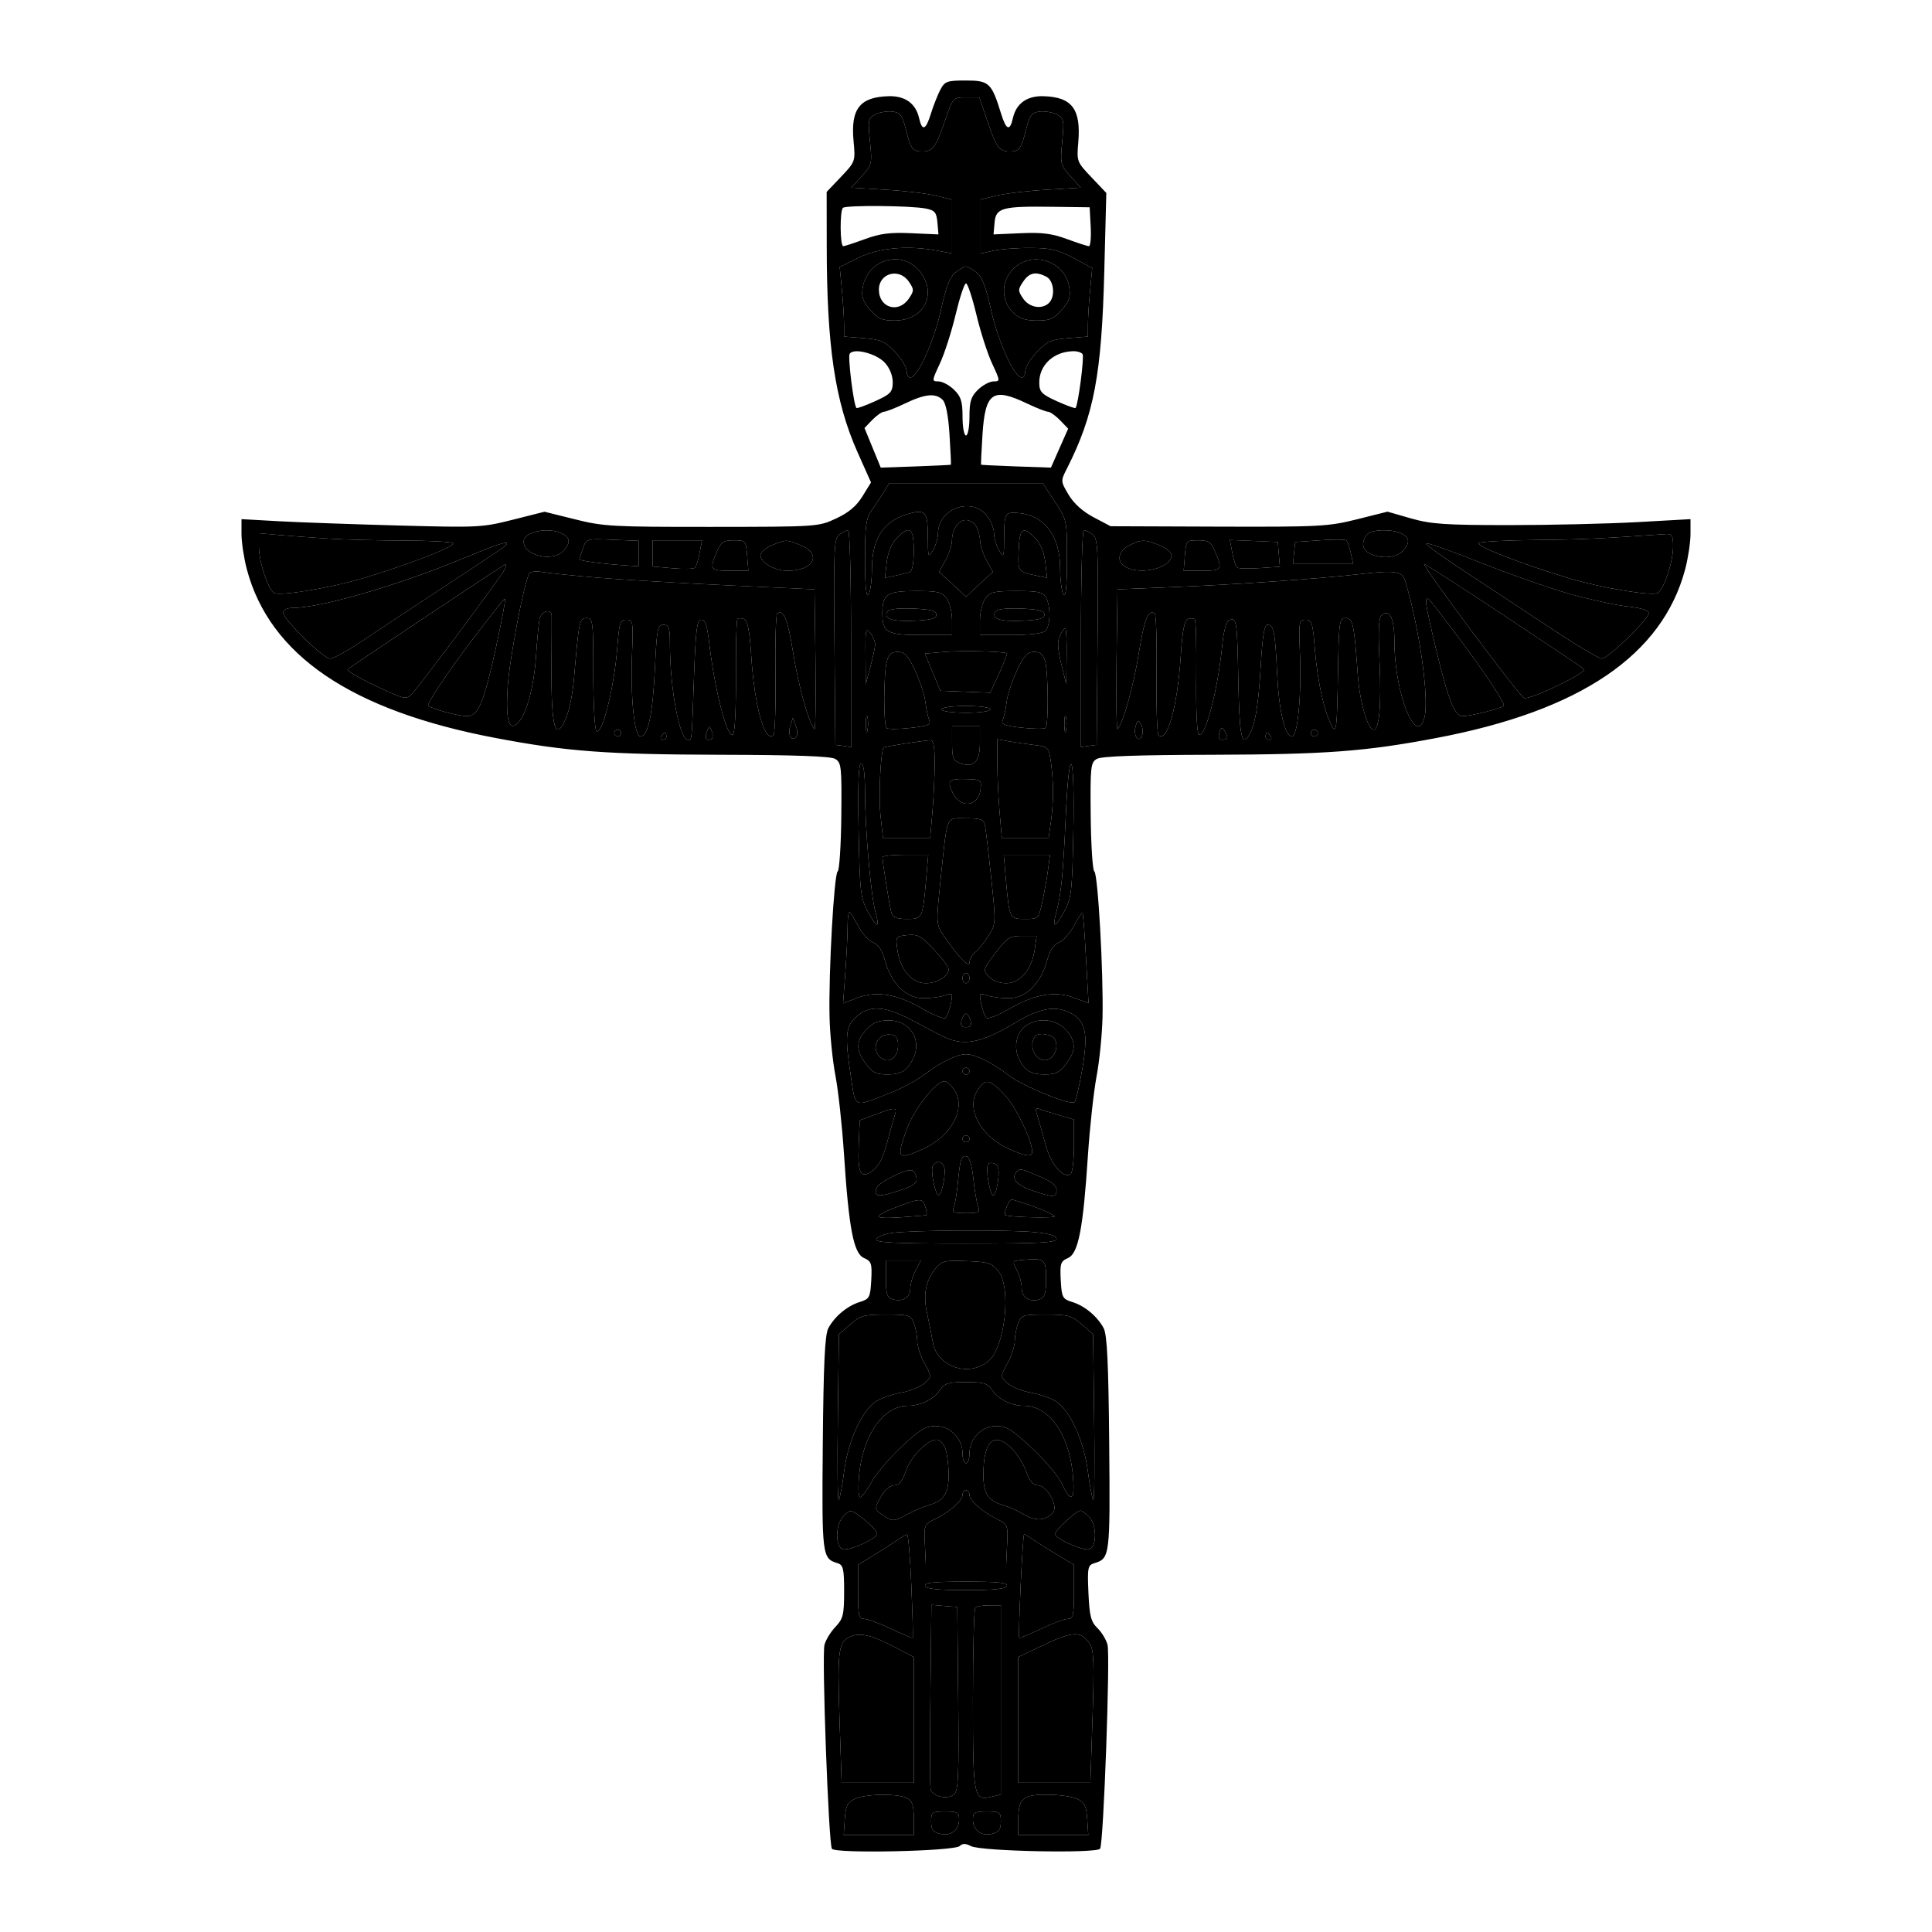 <svg width="24" height="24" viewBox="0 0 24 24" fill="none" xmlns="http://www.w3.org/2000/svg">
<rect width="24" height="24" fill="white"/>
<path fill-rule="evenodd" clip-rule="evenodd" d="M11.681 1.115C11.648 1.179 11.595 1.311 11.565 1.409C11.501 1.618 11.455 1.636 11.417 1.466C11.376 1.285 11.243 1.19 11.041 1.195C10.682 1.204 10.566 1.351 10.603 1.75C10.627 2.005 10.626 2.008 10.448 2.196L10.269 2.384L10.27 3.047C10.27 4.299 10.372 4.986 10.651 5.614L10.82 5.993L10.714 6.165C10.64 6.286 10.543 6.368 10.388 6.44C10.168 6.543 10.16 6.544 8.844 6.545C7.61 6.546 7.496 6.54 7.143 6.451L6.764 6.357L6.371 6.456C5.992 6.552 5.94 6.555 4.954 6.528C4.391 6.513 3.721 6.489 3.465 6.475L3 6.449V6.635C3 6.737 3.03 6.933 3.066 7.071C3.35 8.14 4.365 8.829 6.159 9.168C7.044 9.336 7.534 9.372 8.95 9.376C9.872 9.378 10.317 9.394 10.374 9.427C10.452 9.471 10.457 9.523 10.451 10.138C10.447 10.503 10.427 10.812 10.406 10.825C10.361 10.854 10.292 12.081 10.305 12.634C10.31 12.853 10.343 13.181 10.378 13.362C10.413 13.544 10.461 13.981 10.484 14.333C10.545 15.265 10.604 15.57 10.732 15.627C10.825 15.668 10.834 15.695 10.823 15.903C10.811 16.118 10.801 16.137 10.68 16.174C10.525 16.222 10.369 16.352 10.29 16.499C10.247 16.58 10.23 16.933 10.221 17.934C10.209 19.331 10.212 19.359 10.403 19.418C10.475 19.44 10.486 19.485 10.486 19.77C10.486 20.061 10.473 20.11 10.378 20.21C10.319 20.272 10.257 20.372 10.242 20.433C10.207 20.567 10.293 22.9 10.334 22.966C10.374 23.029 11.855 22.997 11.922 22.932C11.957 22.898 11.994 22.898 12.061 22.933C12.186 22.998 13.627 23.027 13.666 22.965C13.709 22.898 13.793 20.568 13.758 20.432C13.742 20.369 13.685 20.275 13.632 20.224C13.552 20.146 13.534 20.074 13.521 19.788C13.507 19.475 13.513 19.443 13.593 19.419C13.789 19.359 13.791 19.336 13.779 17.934C13.77 16.933 13.753 16.58 13.71 16.499C13.631 16.352 13.475 16.222 13.32 16.174C13.199 16.137 13.189 16.118 13.177 15.903C13.166 15.695 13.175 15.668 13.268 15.627C13.396 15.57 13.455 15.266 13.515 14.347C13.538 14.002 13.586 13.565 13.621 13.376C13.657 13.187 13.691 12.853 13.696 12.634C13.708 12.078 13.639 10.854 13.594 10.825C13.573 10.812 13.553 10.503 13.549 10.138C13.543 9.523 13.548 9.471 13.626 9.427C13.683 9.394 14.131 9.378 15.05 9.376C16.466 9.372 16.957 9.336 17.841 9.168C19.632 8.83 20.651 8.138 20.934 7.071C20.97 6.933 21 6.737 21 6.635V6.449L20.34 6.486C19.977 6.506 19.262 6.523 18.75 6.523C17.95 6.523 17.779 6.511 17.528 6.44L17.236 6.356L16.857 6.451C16.501 6.54 16.397 6.546 15.137 6.542L13.796 6.537L13.584 6.425C13.448 6.353 13.338 6.253 13.274 6.145C13.175 5.978 13.175 5.975 13.254 5.82C13.591 5.154 13.685 4.656 13.718 3.368L13.743 2.397L13.559 2.203C13.377 2.012 13.374 2.004 13.395 1.767C13.43 1.353 13.316 1.204 12.959 1.195C12.757 1.19 12.624 1.285 12.583 1.466C12.545 1.636 12.499 1.618 12.435 1.409C12.318 1.03 12.287 1 12 1C11.763 1 11.738 1.009 11.681 1.115ZM12.262 1.493C12.376 1.833 12.412 1.882 12.544 1.882C12.664 1.882 12.685 1.853 12.75 1.596C12.793 1.428 12.818 1.397 12.917 1.386C12.982 1.379 13.077 1.395 13.129 1.422C13.216 1.467 13.221 1.492 13.195 1.759C13.169 2.036 13.173 2.052 13.297 2.189L13.425 2.331L13 2.357C12.766 2.37 12.485 2.404 12.374 2.431L12.173 2.48V2.816V3.151L12.335 3.115C12.425 3.095 12.634 3.079 12.8 3.08C13.053 3.081 13.142 3.102 13.336 3.205L13.568 3.329L13.542 3.603C13.527 3.754 13.515 3.945 13.515 4.029L13.514 4.181L13.269 4.201C13.055 4.218 13.006 4.24 12.88 4.374C12.8 4.458 12.736 4.566 12.736 4.615C12.736 4.666 12.713 4.696 12.681 4.687C12.584 4.659 12.392 4.221 12.308 3.837C12.248 3.562 12.2 3.441 12.13 3.385C12.077 3.344 12.018 3.31 12 3.31C11.982 3.31 11.923 3.344 11.87 3.385C11.8 3.441 11.752 3.562 11.692 3.837C11.608 4.221 11.416 4.659 11.319 4.687C11.287 4.696 11.264 4.666 11.264 4.615C11.264 4.566 11.2 4.458 11.12 4.374C10.994 4.24 10.945 4.218 10.731 4.201L10.486 4.181L10.485 4.029C10.485 3.945 10.473 3.751 10.458 3.597L10.431 3.317L10.664 3.202C10.915 3.078 11.282 3.045 11.643 3.114L11.827 3.149V2.815V2.48L11.626 2.431C11.515 2.404 11.234 2.37 11 2.357L10.575 2.331L10.705 2.187C10.832 2.047 10.835 2.033 10.807 1.756C10.78 1.491 10.785 1.467 10.872 1.422C10.924 1.395 11.018 1.379 11.083 1.386C11.182 1.397 11.207 1.428 11.25 1.596C11.315 1.853 11.336 1.882 11.456 1.882C11.588 1.882 11.624 1.832 11.741 1.493C11.839 1.21 11.839 1.21 12.002 1.21H12.166L12.262 1.493ZM11.502 2.591C11.613 2.613 11.634 2.639 11.645 2.765L11.658 2.912L11.32 2.897C11.056 2.885 10.932 2.901 10.745 2.97C10.614 3.018 10.493 3.058 10.475 3.058C10.435 3.058 10.431 2.621 10.471 2.582C10.507 2.547 11.325 2.554 11.502 2.591ZM13.549 2.816C13.556 2.949 13.546 3.058 13.527 3.058C13.508 3.058 13.386 3.018 13.255 2.97C13.068 2.901 12.944 2.885 12.68 2.897L12.342 2.912L12.355 2.765C12.371 2.581 12.447 2.56 13.082 2.569L13.536 2.575L13.549 2.816ZM10.854 3.32C10.789 3.375 10.732 3.478 10.718 3.564C10.698 3.686 10.715 3.739 10.81 3.848C10.907 3.96 10.956 3.982 11.111 3.982C11.488 3.982 11.655 3.635 11.412 3.355C11.27 3.191 11.026 3.176 10.854 3.32ZM12.59 3.337C12.435 3.487 12.432 3.733 12.582 3.879C12.663 3.957 12.734 3.982 12.881 3.982C13.045 3.982 13.092 3.962 13.19 3.848C13.285 3.739 13.302 3.686 13.282 3.564C13.229 3.242 12.824 3.109 12.59 3.337ZM11.29 3.499C11.356 3.596 11.356 3.612 11.29 3.709C11.162 3.898 10.918 3.825 10.918 3.598C10.918 3.391 11.172 3.324 11.29 3.499ZM12.998 3.437C13.093 3.487 13.112 3.684 13.03 3.764C12.943 3.848 12.786 3.821 12.71 3.709C12.644 3.612 12.644 3.596 12.71 3.499C12.786 3.386 12.866 3.369 12.998 3.437ZM12.129 3.908C12.18 4.122 12.268 4.396 12.325 4.517C12.425 4.732 12.426 4.738 12.342 4.738C12.294 4.738 12.208 4.784 12.149 4.841C12.062 4.926 12.043 4.986 12.043 5.177C12.043 5.305 12.024 5.41 12 5.41C11.976 5.41 11.957 5.305 11.957 5.177C11.957 4.986 11.938 4.926 11.851 4.841C11.792 4.784 11.706 4.738 11.658 4.738C11.574 4.738 11.575 4.732 11.675 4.517C11.732 4.396 11.82 4.122 11.871 3.908C11.922 3.695 11.98 3.52 12 3.52C12.02 3.52 12.078 3.695 12.129 3.908ZM10.994 4.508C11.053 4.573 11.091 4.67 11.09 4.751C11.088 4.87 11.064 4.896 10.871 4.984C10.751 5.038 10.647 5.076 10.639 5.068C10.604 5.032 10.53 4.434 10.555 4.395C10.604 4.318 10.89 4.392 10.994 4.508ZM13.448 4.399C13.471 4.436 13.393 5.034 13.361 5.068C13.353 5.076 13.249 5.038 13.129 4.984C12.94 4.898 12.912 4.869 12.91 4.758C12.907 4.538 13.085 4.369 13.328 4.363C13.38 4.361 13.434 4.378 13.448 4.399ZM11.709 4.966C11.749 5.004 11.78 5.158 11.795 5.396C11.808 5.6 11.816 5.769 11.812 5.773C11.808 5.776 11.611 5.785 11.373 5.794L10.941 5.809L10.84 5.563L10.739 5.317L10.836 5.216C10.89 5.161 10.954 5.116 10.98 5.115C11.005 5.115 11.124 5.069 11.243 5.012C11.491 4.893 11.621 4.88 11.709 4.966ZM12.757 5.012C12.876 5.069 12.995 5.115 13.02 5.115C13.046 5.116 13.112 5.163 13.168 5.22L13.269 5.325L13.162 5.567L13.055 5.809L12.625 5.794C12.388 5.785 12.192 5.776 12.188 5.773C12.184 5.769 12.192 5.6 12.205 5.396C12.239 4.874 12.332 4.809 12.757 5.012ZM13.104 6.232C13.255 6.461 13.255 6.462 13.254 6.954C13.254 7.288 13.24 7.426 13.211 7.384C13.188 7.349 13.169 7.2 13.169 7.053C13.168 6.665 12.979 6.408 12.671 6.375C12.485 6.356 12.476 6.368 12.474 6.659C12.473 6.926 12.469 6.937 12.411 6.838C12.377 6.78 12.348 6.683 12.348 6.623C12.347 6.563 12.306 6.463 12.257 6.403C12.066 6.168 11.657 6.317 11.652 6.623C11.652 6.683 11.623 6.78 11.589 6.838C11.531 6.937 11.527 6.927 11.526 6.663C11.524 6.357 11.497 6.325 11.292 6.381C10.976 6.467 10.832 6.684 10.831 7.075C10.831 7.21 10.812 7.349 10.789 7.384C10.76 7.426 10.746 7.287 10.746 6.952C10.745 6.537 10.758 6.438 10.825 6.343C10.87 6.28 10.938 6.178 10.976 6.116L11.047 6.002H12H12.952L13.104 6.232ZM12.128 6.541C12.153 6.586 12.174 6.666 12.175 6.72C12.176 6.773 12.212 6.881 12.255 6.96L12.334 7.104L12.167 7.258L12 7.413L11.833 7.258L11.666 7.104L11.745 6.96C11.788 6.881 11.824 6.773 11.825 6.72C11.828 6.575 11.905 6.46 12 6.46C12.046 6.46 12.104 6.496 12.128 6.541ZM6.984 6.629C7.086 6.683 7.09 6.744 6.996 6.845C6.864 6.987 6.505 6.901 6.505 6.728C6.505 6.605 6.813 6.541 6.984 6.629ZM10.572 7.933V9.28L10.475 9.266L10.377 9.253L10.366 7.972C10.355 6.805 10.361 6.686 10.428 6.638C10.469 6.609 10.518 6.586 10.537 6.586C10.556 6.586 10.572 7.192 10.572 7.933ZM11.351 6.839C11.351 7.005 11.332 7.098 11.297 7.109C11.267 7.118 11.187 7.137 11.118 7.152L10.993 7.178L11.015 6.984C11.03 6.863 11.075 6.752 11.137 6.688C11.301 6.519 11.351 6.554 11.351 6.839ZM12.863 6.688C12.925 6.752 12.97 6.863 12.985 6.984L13.007 7.178L12.882 7.152C12.641 7.1 12.644 7.104 12.654 6.838C12.664 6.558 12.707 6.527 12.863 6.688ZM13.572 6.638C13.639 6.686 13.645 6.805 13.634 7.972L13.623 9.253L13.525 9.266L13.428 9.28V7.933C13.428 7.192 13.444 6.586 13.463 6.586C13.482 6.586 13.531 6.609 13.572 6.638ZM17.412 6.629C17.514 6.683 17.517 6.744 17.424 6.845C17.296 6.982 16.933 6.92 16.933 6.761C16.933 6.72 16.956 6.664 16.985 6.636C17.048 6.574 17.298 6.57 17.412 6.629ZM4.082 6.691C4.284 6.704 4.703 6.714 5.013 6.715C5.322 6.715 5.599 6.73 5.627 6.747C5.682 6.779 5.095 7.007 4.493 7.188C4.117 7.3 3.504 7.403 3.413 7.369C3.336 7.341 3.216 6.986 3.216 6.786V6.624L3.465 6.646C3.602 6.658 3.879 6.678 4.082 6.691ZM20.784 6.788C20.784 6.986 20.663 7.341 20.587 7.369C20.496 7.403 19.883 7.3 19.507 7.188C18.895 7.004 18.318 6.779 18.373 6.745C18.402 6.728 18.718 6.711 19.075 6.708C19.626 6.703 19.91 6.69 20.686 6.635C20.771 6.629 20.784 6.648 20.784 6.788ZM7.933 6.877V7.035L7.706 7.019C7.437 6.999 7.197 6.965 7.197 6.947C7.197 6.94 7.217 6.88 7.241 6.813C7.284 6.691 7.285 6.691 7.609 6.705L7.933 6.718V6.877ZM16.78 6.869L16.81 7.006H16.436H16.062L16.075 6.869L16.089 6.733L16.392 6.712C16.558 6.7 16.707 6.7 16.723 6.712C16.738 6.723 16.764 6.794 16.78 6.869ZM6.264 6.79C6.242 6.809 5.912 7.03 5.531 7.28C5.15 7.53 4.689 7.835 4.506 7.958C4.323 8.081 4.14 8.182 4.101 8.182C4.015 8.182 3.519 7.694 3.519 7.61C3.519 7.576 3.564 7.552 3.629 7.552C3.985 7.552 4.953 7.27 5.772 6.929C6.226 6.739 6.369 6.699 6.264 6.79ZM8.691 6.869C8.675 6.956 8.648 7.039 8.632 7.053C8.616 7.068 8.491 7.071 8.355 7.059L8.106 7.037V6.875V6.712H8.413H8.721L8.691 6.869ZM9.281 6.901L9.296 7.09H9.069C8.821 7.09 8.81 7.075 8.904 6.857C8.958 6.731 8.987 6.712 9.116 6.712C9.262 6.712 9.266 6.716 9.281 6.901ZM9.946 6.773C10.215 6.882 10.109 7.09 9.784 7.09C9.621 7.09 9.447 6.99 9.447 6.896C9.447 6.862 9.51 6.807 9.588 6.774C9.765 6.7 9.766 6.7 9.946 6.773ZM14.403 6.773C14.485 6.806 14.553 6.862 14.553 6.896C14.553 7.051 14.185 7.149 13.988 7.046C13.867 6.984 13.884 6.851 14.023 6.778C14.174 6.699 14.218 6.698 14.403 6.773ZM15.096 6.857C15.19 7.075 15.179 7.09 14.931 7.09H14.704L14.719 6.901C14.734 6.716 14.738 6.712 14.884 6.712C15.013 6.712 15.042 6.731 15.096 6.857ZM15.886 6.886L15.899 7.04L15.648 7.057C15.51 7.066 15.384 7.063 15.368 7.05C15.351 7.037 15.325 6.955 15.308 6.867L15.278 6.708L15.575 6.72L15.873 6.733L15.886 6.886ZM19.51 7.381C19.756 7.449 20.075 7.518 20.219 7.534C20.388 7.552 20.481 7.582 20.481 7.617C20.481 7.692 19.976 8.182 19.898 8.182C19.862 8.182 19.575 8.01 19.259 7.8C18.943 7.591 18.466 7.276 18.198 7.101C17.931 6.925 17.712 6.768 17.712 6.75C17.712 6.733 18.015 6.839 18.387 6.987C18.758 7.135 19.264 7.312 19.51 7.381ZM6.275 7.064C6.247 7.135 5.225 8.506 5.118 8.618C5.044 8.695 5.032 8.692 4.666 8.52C4.459 8.423 4.303 8.331 4.319 8.315C4.356 8.28 6.261 7.011 6.282 7.008C6.291 7.007 6.287 7.032 6.275 7.064ZM18.677 7.641C19.205 7.99 19.655 8.292 19.677 8.312C19.724 8.353 18.991 8.705 18.931 8.67C18.855 8.624 17.65 7.006 17.692 7.006C17.706 7.006 18.15 7.292 18.677 7.641ZM7.435 7.177C7.744 7.202 8.475 7.245 9.058 7.272L10.118 7.321L10.13 8.2C10.136 8.684 10.131 9.069 10.117 9.057C10.05 8.991 9.917 8.515 9.853 8.112C9.785 7.689 9.738 7.57 9.656 7.619C9.638 7.63 9.628 7.967 9.633 8.369C9.638 8.77 9.627 9.113 9.609 9.131C9.501 9.236 9.374 8.785 9.332 8.146C9.312 7.835 9.287 7.706 9.244 7.69C9.211 7.677 9.173 7.677 9.161 7.69C9.148 7.702 9.14 8.024 9.142 8.406C9.144 8.816 9.129 9.11 9.104 9.125C9.031 9.169 8.878 8.573 8.808 7.972C8.785 7.771 8.759 7.699 8.711 7.699C8.657 7.699 8.642 7.82 8.62 8.434C8.592 9.239 8.597 9.19 8.545 9.19C8.442 9.19 8.323 8.56 8.322 8.003C8.322 7.796 8.311 7.762 8.242 7.762C8.169 7.762 8.159 7.812 8.136 8.297C8.109 8.872 8.051 9.148 7.956 9.148C7.879 9.148 7.83 8.664 7.852 8.109C7.867 7.722 7.863 7.699 7.781 7.699C7.704 7.699 7.692 7.735 7.669 8.036C7.631 8.535 7.484 9.127 7.41 9.083C7.388 9.07 7.37 8.748 7.37 8.368C7.37 7.714 7.366 7.678 7.287 7.678C7.198 7.678 7.192 7.705 7.13 8.431C7.116 8.602 7.074 8.815 7.038 8.903C6.9 9.238 6.845 9.055 6.851 8.272C6.853 7.957 6.854 7.675 6.853 7.646C6.849 7.555 6.724 7.59 6.703 7.688C6.692 7.74 6.672 7.948 6.659 8.149C6.633 8.531 6.541 8.872 6.434 8.98C6.322 9.093 6.281 8.953 6.306 8.539C6.326 8.199 6.512 7.222 6.576 7.122C6.59 7.1 6.662 7.093 6.737 7.106C6.812 7.119 7.126 7.151 7.435 7.177ZM17.456 7.216C17.632 7.797 17.756 8.676 17.695 8.912C17.597 9.291 17.325 8.619 17.323 7.991C17.322 7.683 17.267 7.559 17.166 7.639C17.126 7.672 17.118 7.817 17.137 8.219C17.161 8.753 17.135 9.064 17.065 9.064C16.991 9.064 16.891 8.722 16.867 8.383C16.822 7.751 16.806 7.678 16.715 7.678C16.637 7.678 16.631 7.721 16.62 8.402C16.61 9.028 16.6 9.113 16.551 9.029C16.456 8.867 16.367 8.476 16.335 8.077C16.308 7.737 16.297 7.699 16.219 7.699C16.137 7.699 16.133 7.722 16.148 8.109C16.169 8.644 16.121 9.148 16.049 9.148C15.962 9.148 15.887 8.828 15.865 8.372C15.841 7.859 15.823 7.762 15.748 7.762C15.705 7.762 15.684 7.89 15.661 8.276C15.632 8.78 15.589 9.023 15.507 9.147C15.423 9.273 15.396 9.123 15.383 8.462C15.369 7.713 15.363 7.669 15.274 7.702C15.233 7.717 15.202 7.827 15.182 8.027C15.127 8.578 14.971 9.17 14.893 9.123C14.868 9.108 14.855 8.818 14.86 8.408C14.864 8.028 14.857 7.706 14.842 7.693C14.828 7.679 14.789 7.677 14.756 7.69C14.713 7.706 14.688 7.835 14.668 8.146C14.626 8.785 14.499 9.236 14.391 9.131C14.373 9.113 14.362 8.77 14.367 8.369C14.372 7.967 14.362 7.63 14.344 7.619C14.262 7.57 14.215 7.689 14.147 8.112C14.083 8.515 13.95 8.991 13.883 9.057C13.869 9.069 13.864 8.684 13.87 8.2L13.882 7.321L14.618 7.291C15.346 7.262 16.41 7.188 16.911 7.13C17.332 7.082 17.419 7.096 17.456 7.216ZM11.76 7.435C11.797 7.487 11.827 7.609 11.827 7.708V7.888H11.439C11.015 7.888 10.961 7.857 10.961 7.615C10.961 7.382 11.022 7.342 11.372 7.342C11.654 7.342 11.7 7.353 11.76 7.435ZM12.994 7.423C13.055 7.533 13.05 7.776 12.986 7.837C12.954 7.869 12.792 7.888 12.554 7.888H12.173V7.708C12.173 7.609 12.203 7.487 12.24 7.435C12.3 7.353 12.346 7.342 12.628 7.342C12.901 7.342 12.956 7.354 12.994 7.423ZM6.159 8.052C6.011 8.726 5.94 8.896 5.806 8.896C5.694 8.896 5.372 8.81 5.32 8.766C5.3 8.749 5.502 8.439 5.769 8.078C6.037 7.718 6.264 7.43 6.273 7.439C6.283 7.448 6.231 7.724 6.159 8.052ZM18.251 8.099C18.507 8.449 18.7 8.749 18.68 8.767C18.637 8.805 18.272 8.896 18.166 8.896C18.07 8.896 17.986 8.682 17.838 8.06C17.703 7.493 17.691 7.409 17.748 7.443C17.768 7.455 17.994 7.75 18.251 8.099ZM11.025 7.596C10.968 7.685 11.079 7.724 11.355 7.711C11.567 7.702 11.632 7.684 11.632 7.636C11.632 7.587 11.566 7.57 11.344 7.56C11.163 7.553 11.044 7.566 11.025 7.596ZM12.367 7.596C12.309 7.685 12.42 7.724 12.697 7.711C12.908 7.702 12.974 7.684 12.974 7.636C12.974 7.587 12.907 7.57 12.685 7.56C12.504 7.553 12.386 7.566 12.367 7.596ZM10.871 8.011C10.869 8.047 10.842 8.171 10.811 8.287L10.755 8.497L10.752 8.14C10.748 7.817 10.754 7.791 10.812 7.864C10.846 7.909 10.873 7.975 10.871 8.011ZM13.25 8.15L13.245 8.497L13.183 8.245C13.138 8.064 13.133 7.968 13.165 7.899C13.19 7.847 13.22 7.804 13.232 7.804C13.245 7.804 13.253 7.96 13.25 8.15ZM12.509 8.117C12.515 8.123 12.471 8.235 12.411 8.366L12.302 8.605L11.991 8.593L11.681 8.581L11.585 8.35L11.489 8.119L11.734 8.098C11.951 8.079 12.479 8.092 12.509 8.117ZM11.367 8.329C11.427 8.457 11.485 8.632 11.495 8.718C11.505 8.804 11.527 8.906 11.543 8.944C11.568 9.002 11.531 9.018 11.308 9.043C11.162 9.059 11.029 9.06 11.013 9.044C10.973 9.005 10.976 8.358 11.017 8.213C11.041 8.128 11.077 8.098 11.154 8.098C11.238 8.098 11.279 8.142 11.367 8.329ZM12.983 8.213C13.022 8.355 13.027 9.004 12.989 9.042C12.974 9.057 12.841 9.056 12.694 9.04C12.472 9.015 12.433 8.999 12.457 8.943C12.473 8.905 12.495 8.804 12.505 8.718C12.515 8.632 12.573 8.457 12.633 8.329C12.721 8.142 12.762 8.098 12.846 8.098C12.923 8.098 12.959 8.128 12.983 8.213ZM12.303 8.812C12.303 8.836 12.173 8.854 12 8.854C11.827 8.854 11.697 8.836 11.697 8.812C11.697 8.788 11.827 8.77 12 8.77C12.173 8.77 12.303 8.788 12.303 8.812ZM10.776 9.074C10.765 9.126 10.757 9.093 10.756 9.001C10.756 8.908 10.764 8.866 10.775 8.906C10.786 8.946 10.786 9.022 10.776 9.074ZM13.242 9.074C13.232 9.126 13.223 9.093 13.222 9.001C13.222 8.908 13.23 8.866 13.241 8.906C13.252 8.946 13.252 9.022 13.242 9.074ZM9.886 9.159C9.827 9.216 9.783 9.121 9.818 9.012L9.849 8.918L9.887 9.019C9.91 9.079 9.91 9.136 9.886 9.159ZM14.187 9.136C14.147 9.239 14.075 9.142 14.106 9.027C14.13 8.941 14.138 8.937 14.173 8.999C14.196 9.037 14.202 9.099 14.187 9.136ZM8.833 9.184C8.77 9.207 8.75 9.167 8.783 9.083C8.812 9.011 8.815 9.011 8.843 9.088C8.86 9.132 8.855 9.175 8.833 9.184ZM12.173 9.23C12.173 9.464 12.095 9.543 11.924 9.48C11.841 9.45 11.827 9.414 11.827 9.233V9.022H12H12.173V9.23ZM15.245 9.158C15.245 9.176 15.218 9.19 15.184 9.19C15.144 9.19 15.131 9.16 15.147 9.102C15.165 9.036 15.179 9.028 15.207 9.071C15.227 9.102 15.244 9.141 15.245 9.158ZM7.716 9.106C7.716 9.129 7.697 9.148 7.673 9.148C7.649 9.148 7.63 9.129 7.63 9.106C7.63 9.083 7.649 9.064 7.673 9.064C7.697 9.064 7.716 9.083 7.716 9.106ZM16.37 9.106C16.37 9.129 16.351 9.148 16.327 9.148C16.303 9.148 16.284 9.129 16.284 9.106C16.284 9.083 16.303 9.064 16.327 9.064C16.351 9.064 16.37 9.083 16.37 9.106ZM8.279 9.148C8.279 9.171 8.258 9.19 8.233 9.19C8.208 9.19 8.199 9.171 8.214 9.148C8.229 9.125 8.249 9.106 8.26 9.106C8.27 9.106 8.279 9.125 8.279 9.148ZM15.786 9.148C15.801 9.171 15.792 9.19 15.767 9.19C15.742 9.19 15.721 9.171 15.721 9.148C15.721 9.125 15.73 9.106 15.74 9.106C15.751 9.106 15.771 9.125 15.786 9.148ZM11.611 9.477C11.611 9.636 11.598 9.91 11.583 10.086L11.555 10.408H11.261H10.968L10.938 10.13C10.912 9.893 10.939 9.323 10.979 9.285C10.99 9.274 11.406 9.209 11.556 9.195C11.595 9.191 11.611 9.273 11.611 9.477ZM12.827 9.252C13.027 9.277 13.027 9.277 13.055 9.47C13.089 9.716 13.089 9.966 13.054 10.213L13.027 10.408H12.736H12.445L12.417 10.086C12.402 9.91 12.389 9.634 12.389 9.474V9.183L12.508 9.205C12.574 9.217 12.717 9.238 12.827 9.252ZM10.746 9.851C10.746 10.299 10.819 11.132 10.875 11.329C10.934 11.537 10.896 11.536 10.781 11.325C10.689 11.156 10.681 11.082 10.666 10.313C10.655 9.733 10.665 9.484 10.698 9.484C10.728 9.484 10.745 9.614 10.746 9.851ZM13.334 10.313C13.319 11.082 13.311 11.156 13.219 11.325C13.104 11.536 13.067 11.537 13.123 11.329C13.182 11.108 13.206 10.867 13.239 10.145C13.282 9.188 13.352 9.313 13.334 10.313ZM12.181 9.804C12.155 10.02 11.934 10.05 11.836 9.851C11.76 9.697 11.784 9.672 12.007 9.678C12.187 9.684 12.194 9.689 12.181 9.804ZM12.236 10.255C12.246 10.304 12.281 10.6 12.314 10.912C12.373 11.471 12.372 11.481 12.279 11.626C12.227 11.707 12.153 11.8 12.114 11.831C12.075 11.862 12.043 11.919 12.043 11.956C12.043 12.033 11.896 11.879 11.725 11.626C11.627 11.479 11.627 11.478 11.686 10.912C11.771 10.104 11.745 10.165 12 10.165C12.187 10.165 12.22 10.178 12.236 10.255ZM11.503 10.943C11.461 11.411 11.459 11.416 11.264 11.416C11.143 11.416 11.091 11.396 11.074 11.342C11.053 11.277 10.965 10.728 10.962 10.649C10.962 10.632 11.09 10.618 11.246 10.618H11.531L11.503 10.943ZM13.017 10.817C13.002 10.927 12.97 11.107 12.945 11.216C12.901 11.412 12.897 11.416 12.734 11.416C12.541 11.416 12.539 11.411 12.497 10.943L12.469 10.618H12.756H13.044L13.017 10.817ZM10.66 11.501C10.709 11.595 10.792 11.687 10.845 11.707C10.911 11.731 10.958 11.802 10.994 11.935C11.072 12.217 11.254 12.398 11.464 12.4C11.557 12.401 11.679 12.386 11.736 12.366C11.835 12.332 11.838 12.336 11.811 12.47C11.795 12.547 11.766 12.625 11.747 12.644C11.728 12.663 11.599 12.612 11.461 12.532C11.147 12.348 10.889 12.305 10.649 12.396L10.473 12.464L10.501 12.08C10.516 11.869 10.529 11.615 10.529 11.514C10.529 11.414 10.538 11.332 10.55 11.332C10.561 11.332 10.611 11.408 10.66 11.501ZM13.491 11.907L13.522 12.462L13.348 12.396C13.111 12.305 12.851 12.349 12.539 12.532C12.401 12.612 12.272 12.663 12.253 12.644C12.234 12.625 12.205 12.547 12.189 12.47C12.162 12.336 12.165 12.332 12.264 12.366C12.321 12.386 12.443 12.401 12.536 12.4C12.746 12.398 12.928 12.217 13.006 11.935C13.042 11.802 13.089 11.731 13.155 11.707C13.208 11.687 13.292 11.593 13.343 11.497C13.393 11.402 13.44 11.33 13.447 11.338C13.455 11.346 13.474 11.602 13.491 11.907ZM11.701 11.909C11.747 11.962 11.784 12.022 11.784 12.043C11.784 12.127 11.64 12.214 11.502 12.214C11.325 12.214 11.181 12.044 11.147 11.795C11.125 11.636 11.127 11.631 11.27 11.616C11.418 11.601 11.457 11.628 11.701 11.909ZM12.854 11.792C12.819 12.041 12.675 12.214 12.501 12.214C12.416 12.214 12.329 12.181 12.283 12.132C12.209 12.052 12.212 12.042 12.366 11.838C12.513 11.644 12.541 11.626 12.702 11.626H12.877L12.854 11.792ZM12.043 12.151C12.043 12.185 12.024 12.214 12 12.214C11.976 12.214 11.957 12.185 11.957 12.151C11.957 12.116 11.976 12.088 12 12.088C12.024 12.088 12.043 12.116 12.043 12.151ZM11.322 12.67C11.437 12.731 11.602 12.818 11.69 12.863C11.961 13.005 12.179 12.966 12.627 12.696C12.906 12.528 13.099 12.492 13.276 12.573C13.488 12.671 13.524 12.828 13.442 13.295C13.407 13.497 13.365 13.676 13.349 13.691C13.303 13.737 12.713 13.497 12.532 13.359C12.321 13.197 12.115 13.096 12 13.096C11.886 13.096 11.679 13.197 11.472 13.356C11.383 13.423 11.198 13.522 11.06 13.576C10.59 13.759 10.632 13.778 10.568 13.36C10.498 12.903 10.505 12.771 10.603 12.665C10.773 12.482 10.967 12.483 11.322 12.67ZM12.056 12.676C12.072 12.737 12.057 12.76 12 12.76C11.943 12.76 11.928 12.737 11.944 12.676C11.957 12.63 11.982 12.592 12 12.592C12.018 12.592 12.043 12.63 12.056 12.676ZM10.765 12.787C10.64 12.917 10.63 13.037 10.732 13.181C10.829 13.319 10.875 13.346 11.012 13.347C11.188 13.348 11.261 13.307 11.334 13.17C11.464 12.927 11.314 12.676 11.039 12.676C10.913 12.676 10.845 12.703 10.765 12.787ZM12.749 12.739C12.621 12.825 12.585 13.018 12.666 13.171C12.739 13.308 12.813 13.348 12.988 13.347C13.125 13.346 13.171 13.319 13.268 13.181C13.37 13.037 13.36 12.917 13.235 12.787C13.113 12.659 12.897 12.637 12.749 12.739ZM11.156 12.986C11.156 13.137 11.042 13.22 10.944 13.141C10.808 13.032 10.897 12.829 11.069 12.853C11.133 12.861 11.156 12.896 11.156 12.986ZM13.056 12.869C13.145 12.902 13.145 13.069 13.056 13.141C12.932 13.241 12.774 13.069 12.839 12.904C12.864 12.84 12.944 12.827 13.056 12.869ZM12.043 13.306C12.043 13.329 12.024 13.348 12 13.348C11.976 13.348 11.957 13.329 11.957 13.306C11.957 13.283 11.976 13.264 12 13.264C12.024 13.264 12.043 13.283 12.043 13.306ZM11.853 13.537C12.008 13.766 11.823 14.113 11.459 14.276C11.145 14.417 11.128 14.393 11.273 14.007C11.364 13.764 11.63 13.432 11.733 13.432C11.76 13.432 11.814 13.479 11.853 13.537ZM12.474 13.593C12.612 13.734 12.822 14.165 12.822 14.307C12.822 14.375 12.742 14.366 12.541 14.276C12.177 14.113 11.992 13.766 12.147 13.537C12.243 13.396 12.289 13.403 12.474 13.593ZM11.113 13.862C11.096 13.914 11.052 14.07 11.015 14.21C10.971 14.379 10.914 14.488 10.843 14.54C10.691 14.651 10.653 14.583 10.667 14.227L10.68 13.917L10.875 13.844C11.131 13.749 11.15 13.751 11.113 13.862ZM13.164 13.855L13.341 13.907V14.234C13.341 14.414 13.322 14.572 13.299 14.586C13.203 14.644 13.051 14.46 12.985 14.21C12.948 14.07 12.903 13.911 12.885 13.855C12.858 13.773 12.864 13.758 12.919 13.779C12.956 13.792 13.066 13.827 13.164 13.855ZM12.043 14.146C12.043 14.169 12.024 14.188 12 14.188C11.976 14.188 11.957 14.169 11.957 14.146C11.957 14.123 11.976 14.104 12 14.104C12.024 14.104 12.043 14.123 12.043 14.146ZM12.09 14.632C12.104 14.769 12.13 14.923 12.147 14.975C12.177 15.063 12.166 15.07 11.998 15.07C11.844 15.07 11.822 15.059 11.848 14.996C11.864 14.956 11.887 14.819 11.899 14.692C11.927 14.396 11.944 14.345 12.011 14.366C12.042 14.376 12.076 14.49 12.09 14.632ZM11.736 14.555C11.73 14.719 11.677 14.887 11.646 14.838C11.599 14.761 11.561 14.526 11.588 14.483C11.646 14.393 11.74 14.439 11.736 14.555ZM12.405 14.599C12.401 14.674 12.384 14.768 12.366 14.808C12.339 14.87 12.329 14.866 12.301 14.776C12.283 14.718 12.266 14.617 12.264 14.552C12.261 14.46 12.277 14.437 12.335 14.449C12.39 14.46 12.409 14.501 12.405 14.599ZM11.385 14.633C11.395 14.699 11.35 14.731 11.158 14.794C10.908 14.877 10.846 14.867 10.891 14.755C10.919 14.684 11.257 14.517 11.329 14.538C11.353 14.545 11.378 14.588 11.385 14.633ZM12.912 14.613C13.059 14.674 13.125 14.726 13.125 14.781C13.125 14.878 13.084 14.879 12.817 14.787C12.62 14.719 12.552 14.632 12.635 14.552C12.674 14.513 12.671 14.513 12.912 14.613ZM11.496 14.994C11.509 15.045 11.517 15.09 11.511 15.094C11.507 15.098 11.36 15.11 11.186 15.122C10.835 15.145 10.829 15.112 11.16 14.986C11.434 14.882 11.466 14.883 11.496 14.994ZM12.841 14.988C12.973 15.036 13.09 15.09 13.101 15.109C13.118 15.135 12.524 15.121 12.489 15.094C12.464 15.075 12.534 14.902 12.566 14.902C12.586 14.902 12.71 14.941 12.841 14.988ZM12.859 15.307C13.04 15.325 13.125 15.352 13.125 15.39C13.125 15.437 12.918 15.448 11.996 15.448C11.113 15.448 10.872 15.436 10.886 15.395C10.895 15.366 10.98 15.331 11.073 15.317C11.311 15.281 12.539 15.274 12.859 15.307ZM12.995 15.889C12.995 16.056 12.978 16.117 12.924 16.137C12.798 16.184 12.692 16.122 12.692 16.001C12.692 15.939 12.664 15.838 12.631 15.775C12.57 15.663 12.571 15.662 12.729 15.649C12.977 15.628 12.995 15.645 12.995 15.889ZM11.374 15.781C11.337 15.85 11.308 15.952 11.308 16.008C11.308 16.12 11.211 16.177 11.085 16.139C11.02 16.119 11.005 16.071 11.005 15.886V15.658H11.222H11.44L11.374 15.781ZM12.405 15.796C12.566 16.005 12.483 16.735 12.28 16.907C12.036 17.113 11.639 16.979 11.588 16.674C11.574 16.589 11.542 16.43 11.518 16.321C11.465 16.088 11.497 15.913 11.618 15.763C11.7 15.662 11.727 15.655 12.011 15.666C12.287 15.677 12.324 15.69 12.405 15.796ZM11.352 16.437C11.375 16.497 11.394 16.596 11.394 16.658C11.394 16.721 11.435 16.845 11.484 16.935C11.574 17.097 11.574 17.098 11.489 17.18C11.442 17.225 11.309 17.28 11.194 17.3C11.078 17.321 10.934 17.372 10.875 17.413C10.702 17.533 10.534 17.906 10.486 18.279C10.462 18.462 10.432 18.622 10.419 18.634C10.405 18.647 10.4 18.189 10.408 17.616L10.421 16.575L10.562 16.452C10.69 16.341 10.733 16.33 11.007 16.33C11.292 16.33 11.312 16.336 11.352 16.437ZM13.438 16.452L13.579 16.575L13.592 17.616C13.6 18.189 13.595 18.647 13.581 18.634C13.568 18.622 13.538 18.462 13.514 18.279C13.466 17.906 13.298 17.533 13.125 17.413C13.066 17.372 12.922 17.321 12.806 17.3C12.691 17.28 12.558 17.225 12.511 17.18C12.426 17.098 12.426 17.097 12.516 16.935C12.565 16.845 12.606 16.721 12.606 16.658C12.606 16.596 12.625 16.497 12.648 16.437C12.688 16.336 12.708 16.33 12.993 16.33C13.267 16.33 13.31 16.341 13.438 16.452ZM12.324 17.268C12.402 17.383 12.564 17.463 12.718 17.463C13.031 17.463 13.278 17.81 13.327 18.316C13.358 18.64 13.307 18.683 13.191 18.431C13.148 18.339 12.981 18.141 12.82 17.99C12.573 17.758 12.504 17.715 12.375 17.715C12.193 17.715 12.043 17.87 12.043 18.057C12.043 18.123 12.024 18.177 12 18.177C11.976 18.177 11.957 18.123 11.957 18.057C11.957 17.87 11.807 17.715 11.625 17.715C11.498 17.715 11.428 17.757 11.201 17.97C11.051 18.109 10.882 18.308 10.826 18.411C10.77 18.513 10.706 18.598 10.685 18.598C10.663 18.598 10.658 18.474 10.673 18.316C10.721 17.821 10.975 17.463 11.28 17.463C11.436 17.463 11.598 17.383 11.676 17.268C11.733 17.183 11.777 17.169 12 17.169C12.223 17.169 12.267 17.183 12.324 17.268ZM11.742 17.991C11.765 18.05 11.784 18.199 11.784 18.321C11.784 18.559 11.725 18.645 11.524 18.702C11.464 18.719 11.344 18.772 11.256 18.819C11.105 18.9 11.09 18.901 10.986 18.834C10.856 18.752 10.855 18.742 10.953 18.576C10.994 18.505 11.062 18.451 11.109 18.451C11.168 18.451 11.21 18.399 11.253 18.273C11.315 18.094 11.522 17.884 11.637 17.884C11.671 17.884 11.718 17.932 11.742 17.991ZM12.575 18C12.638 18.064 12.717 18.192 12.75 18.284C12.791 18.399 12.834 18.451 12.891 18.451C13.005 18.451 13.149 18.708 13.081 18.788C12.992 18.891 12.869 18.901 12.724 18.815C12.647 18.77 12.536 18.719 12.476 18.702C12.275 18.645 12.216 18.559 12.216 18.321C12.216 17.892 12.35 17.773 12.575 18ZM12.043 18.569C12.043 18.641 12.199 18.778 12.381 18.868C12.521 18.937 12.523 18.941 12.51 19.198L12.498 19.459H12H11.502L11.49 19.198C11.477 18.941 11.479 18.937 11.619 18.868C11.801 18.778 11.957 18.641 11.957 18.569C11.957 18.539 11.976 18.514 12 18.514C12.024 18.514 12.043 18.539 12.043 18.569ZM10.757 18.895C10.846 18.966 10.908 19.042 10.894 19.064C10.847 19.137 10.534 19.269 10.466 19.244C10.375 19.21 10.378 18.942 10.471 18.842C10.564 18.742 10.568 18.743 10.757 18.895ZM13.522 18.835C13.623 18.924 13.631 19.207 13.534 19.244C13.466 19.269 13.153 19.137 13.106 19.064C13.085 19.03 13.367 18.765 13.424 18.765C13.434 18.765 13.478 18.797 13.522 18.835ZM11.321 19.698C11.336 20.049 11.344 20.341 11.338 20.346C11.332 20.352 11.211 20.301 11.069 20.234C10.927 20.166 10.776 20.111 10.734 20.11C10.669 20.11 10.659 20.065 10.659 19.774V19.439L10.842 19.327C10.944 19.265 11.075 19.181 11.135 19.14C11.194 19.098 11.254 19.063 11.268 19.062C11.283 19.061 11.306 19.347 11.321 19.698ZM12.856 19.14C12.921 19.184 13.056 19.269 13.158 19.329L13.341 19.439V19.774C13.341 20.065 13.331 20.11 13.266 20.11C13.224 20.111 13.073 20.166 12.931 20.234C12.789 20.301 12.668 20.352 12.662 20.346C12.645 20.329 12.704 19.059 12.722 19.059C12.732 19.059 12.792 19.096 12.856 19.14ZM12.508 19.7C12.495 19.738 12.354 19.753 12 19.753C11.646 19.753 11.505 19.738 11.492 19.7C11.478 19.66 11.598 19.648 12 19.648C12.402 19.648 12.522 19.66 12.508 19.7ZM11.903 21.101C11.913 22.073 11.905 22.248 11.85 22.292C11.766 22.36 11.578 22.315 11.56 22.224C11.552 22.185 11.551 21.655 11.558 21.045L11.57 19.936L11.731 19.95L11.892 19.962L11.903 21.101ZM12.433 21.117V22.292L12.324 22.318C12.094 22.374 12.086 22.34 12.086 21.119C12.086 20.502 12.1 19.985 12.115 19.97C12.131 19.954 12.209 19.942 12.289 19.942H12.433V21.117ZM11.133 20.47L11.351 20.585L11.351 21.366L11.351 22.146H10.903H10.455L10.428 21.333C10.4 20.477 10.414 20.384 10.585 20.323C10.702 20.281 10.852 20.321 11.133 20.47ZM13.538 20.421C13.588 20.495 13.594 20.663 13.572 21.329L13.545 22.146H13.097H12.649L12.649 21.365L12.649 20.584L12.919 20.455C13.331 20.259 13.425 20.253 13.538 20.421ZM11.267 22.337C11.333 22.371 11.351 22.426 11.351 22.589V22.797H10.916H10.481L10.494 22.599C10.505 22.436 10.527 22.391 10.615 22.348C10.746 22.283 11.152 22.277 11.267 22.337ZM13.385 22.348C13.473 22.391 13.495 22.436 13.506 22.599L13.519 22.797H13.084H12.649V22.627C12.649 22.339 12.699 22.293 13.008 22.294C13.155 22.294 13.325 22.318 13.385 22.348ZM11.914 22.603C11.914 22.737 11.811 22.813 11.676 22.78C11.59 22.759 11.567 22.727 11.567 22.629C11.567 22.511 11.577 22.503 11.74 22.503C11.894 22.503 11.914 22.515 11.914 22.603ZM12.433 22.629C12.433 22.727 12.41 22.759 12.324 22.78C12.189 22.813 12.086 22.737 12.086 22.603C12.086 22.515 12.106 22.503 12.26 22.503C12.423 22.503 12.433 22.511 12.433 22.629Z" fill="black"/>
<path d="M11.352 16.437C11.375 16.497 11.394 16.596 11.394 16.658C11.394 16.721 11.435 16.845 11.484 16.935C11.574 17.097 11.574 17.098 11.489 17.18C11.442 17.225 11.309 17.28 11.194 17.3C11.078 17.321 10.934 17.372 10.875 17.413C10.702 17.533 10.534 17.906 10.486 18.279C10.462 18.462 10.432 18.622 10.419 18.634C10.405 18.647 10.4 18.189 10.408 17.616L10.421 16.575L10.562 16.452C10.69 16.341 10.733 16.33 11.007 16.33C11.292 16.33 11.312 16.336 11.352 16.437Z" fill="black"/>
<path d="M11.374 15.781C11.337 15.85 11.308 15.952 11.308 16.008C11.308 16.12 11.211 16.177 11.085 16.139C11.02 16.119 11.005 16.071 11.005 15.886V15.658H11.222H11.44L11.374 15.781Z" fill="black"/>
<path d="M12.995 15.889C12.995 16.056 12.978 16.117 12.924 16.137C12.798 16.184 12.692 16.122 12.692 16.001C12.692 15.939 12.664 15.838 12.631 15.775C12.57 15.663 12.571 15.662 12.729 15.649C12.977 15.628 12.995 15.645 12.995 15.889Z" fill="black"/>
<path d="M13.438 16.452L13.579 16.575L13.592 17.616C13.6 18.189 13.595 18.647 13.581 18.634C13.568 18.622 13.538 18.462 13.514 18.279C13.466 17.906 13.298 17.533 13.125 17.413C13.066 17.372 12.922 17.321 12.806 17.3C12.691 17.28 12.558 17.225 12.511 17.18C12.426 17.098 12.426 17.097 12.516 16.935C12.565 16.845 12.606 16.721 12.606 16.658C12.606 16.596 12.625 16.497 12.648 16.437C12.688 16.336 12.708 16.33 12.993 16.33C13.267 16.33 13.31 16.341 13.438 16.452Z" fill="black"/>
<path d="M12.856 19.14C12.921 19.184 13.056 19.269 13.158 19.329L13.341 19.439V19.774C13.341 20.065 13.331 20.11 13.266 20.11C13.224 20.111 13.073 20.166 12.931 20.234C12.789 20.301 12.668 20.352 12.662 20.346C12.645 20.329 12.704 19.059 12.722 19.059C12.732 19.059 12.792 19.096 12.856 19.14Z" fill="black"/>
<path d="M13.522 18.835C13.623 18.924 13.631 19.207 13.534 19.244C13.466 19.269 13.153 19.137 13.106 19.064C13.085 19.03 13.367 18.765 13.424 18.765C13.434 18.765 13.478 18.797 13.522 18.835Z" fill="black"/>
<path d="M11.321 19.698C11.336 20.049 11.344 20.341 11.338 20.346C11.332 20.352 11.211 20.301 11.069 20.234C10.927 20.166 10.776 20.111 10.734 20.11C10.669 20.11 10.659 20.065 10.659 19.774V19.439L10.842 19.327C10.944 19.265 11.075 19.181 11.135 19.14C11.194 19.098 11.254 19.063 11.268 19.062C11.283 19.061 11.306 19.347 11.321 19.698Z" fill="black"/>
<path d="M11.133 20.47L11.351 20.585L11.351 21.366L11.351 22.146H10.903H10.455L10.428 21.333C10.4 20.477 10.414 20.384 10.585 20.323C10.702 20.281 10.852 20.321 11.133 20.47Z" fill="black"/>
<path d="M13.538 20.421C13.588 20.495 13.594 20.663 13.572 21.329L13.545 22.146H13.097H12.649L12.649 21.365L12.649 20.584L12.919 20.455C13.331 20.259 13.425 20.253 13.538 20.421Z" fill="black"/>
<path d="M13.385 22.348C13.473 22.391 13.495 22.436 13.506 22.599L13.519 22.797H13.084H12.649V22.627C12.649 22.339 12.699 22.293 13.008 22.294C13.155 22.294 13.325 22.318 13.385 22.348Z" fill="black"/>
<path d="M11.267 22.337C11.333 22.371 11.351 22.426 11.351 22.589V22.797H10.916H10.481L10.494 22.599C10.505 22.436 10.527 22.391 10.615 22.348C10.746 22.283 11.152 22.277 11.267 22.337Z" fill="black"/>
<path d="M10.757 18.895C10.846 18.966 10.908 19.042 10.894 19.064C10.847 19.137 10.534 19.269 10.466 19.244C10.375 19.21 10.378 18.942 10.471 18.842C10.564 18.742 10.568 18.743 10.757 18.895Z" fill="black"/>
<path fill-rule="evenodd" clip-rule="evenodd" d="M12.262 1.493C12.376 1.833 12.412 1.882 12.544 1.882C12.664 1.882 12.685 1.853 12.75 1.596C12.793 1.428 12.818 1.397 12.917 1.386C12.982 1.379 13.077 1.395 13.129 1.422C13.216 1.467 13.221 1.492 13.195 1.759C13.169 2.036 13.173 2.052 13.297 2.189L13.425 2.331L13 2.357C12.766 2.37 12.485 2.404 12.374 2.431L12.173 2.48V2.816V3.151L12.335 3.115C12.425 3.095 12.634 3.079 12.8 3.08C13.053 3.081 13.142 3.102 13.336 3.205L13.568 3.329L13.542 3.603C13.527 3.754 13.515 3.945 13.515 4.029L13.514 4.181L13.269 4.201C13.055 4.218 13.006 4.24 12.88 4.374C12.8 4.458 12.736 4.566 12.736 4.615C12.736 4.666 12.713 4.696 12.681 4.687C12.584 4.659 12.392 4.221 12.308 3.837C12.248 3.562 12.2 3.441 12.13 3.385C12.077 3.344 12.018 3.31 12 3.31C11.982 3.31 11.923 3.344 11.87 3.385C11.8 3.441 11.752 3.562 11.692 3.837C11.608 4.221 11.416 4.659 11.319 4.687C11.287 4.696 11.264 4.666 11.264 4.615C11.264 4.566 11.2 4.458 11.12 4.374C10.994 4.24 10.945 4.218 10.731 4.201L10.486 4.181L10.485 4.029C10.485 3.945 10.473 3.751 10.458 3.597L10.431 3.317L10.664 3.202C10.915 3.078 11.282 3.045 11.643 3.114L11.827 3.149V2.815V2.48L11.626 2.431C11.515 2.404 11.234 2.37 11 2.357L10.575 2.331L10.705 2.187C10.832 2.047 10.835 2.033 10.807 1.756C10.78 1.491 10.785 1.467 10.872 1.422C10.924 1.395 11.018 1.379 11.083 1.386C11.182 1.397 11.207 1.428 11.25 1.596C11.315 1.853 11.336 1.882 11.456 1.882C11.588 1.882 11.624 1.832 11.741 1.493C11.839 1.21 11.839 1.21 12.002 1.21H12.166L12.262 1.493ZM10.718 3.564C10.732 3.478 10.789 3.375 10.854 3.32C11.026 3.176 11.27 3.191 11.412 3.355C11.655 3.635 11.488 3.982 11.111 3.982C10.956 3.982 10.907 3.96 10.81 3.848C10.715 3.739 10.698 3.686 10.718 3.564ZM12.582 3.879C12.432 3.733 12.435 3.487 12.59 3.337C12.824 3.109 13.229 3.242 13.282 3.564C13.302 3.686 13.285 3.739 13.19 3.848C13.092 3.962 13.045 3.982 12.881 3.982C12.734 3.982 12.663 3.957 12.582 3.879Z" fill="black"/>
<path d="M7.933 6.877V7.035L7.706 7.019C7.437 6.999 7.197 6.965 7.197 6.947C7.197 6.94 7.217 6.88 7.241 6.813C7.284 6.691 7.285 6.691 7.609 6.705L7.933 6.718V6.877Z" fill="black"/>
<path d="M6.984 6.629C7.086 6.683 7.09 6.744 6.996 6.845C6.864 6.987 6.505 6.901 6.505 6.728C6.505 6.605 6.813 6.541 6.984 6.629Z" fill="black"/>
<path d="M8.691 6.869C8.675 6.956 8.648 7.039 8.632 7.053C8.616 7.068 8.491 7.071 8.355 7.059L8.106 7.037V6.875V6.712H8.413H8.721L8.691 6.869Z" fill="black"/>
<path d="M9.281 6.901L9.296 7.09H9.069C8.821 7.09 8.81 7.075 8.904 6.857C8.958 6.731 8.987 6.712 9.116 6.712C9.262 6.712 9.266 6.716 9.281 6.901Z" fill="black"/>
<path d="M9.946 6.773C10.215 6.882 10.109 7.09 9.784 7.09C9.621 7.09 9.447 6.99 9.447 6.896C9.447 6.862 9.51 6.807 9.588 6.774C9.765 6.7 9.766 6.7 9.946 6.773Z" fill="black"/>
<path d="M10.572 7.933V9.28L10.475 9.266L10.377 9.253L10.366 7.972C10.355 6.805 10.361 6.686 10.428 6.638C10.469 6.609 10.518 6.586 10.537 6.586C10.556 6.586 10.572 7.192 10.572 7.933Z" fill="black"/>
<path d="M13.104 6.232C13.255 6.461 13.255 6.462 13.254 6.954C13.254 7.288 13.24 7.426 13.211 7.384C13.188 7.349 13.169 7.2 13.169 7.053C13.168 6.665 12.979 6.408 12.671 6.375C12.485 6.356 12.476 6.368 12.474 6.659C12.473 6.926 12.469 6.937 12.411 6.838C12.377 6.78 12.348 6.683 12.348 6.623C12.347 6.563 12.306 6.463 12.257 6.403C12.066 6.168 11.657 6.317 11.652 6.623C11.652 6.683 11.623 6.78 11.589 6.838C11.531 6.937 11.527 6.927 11.526 6.663C11.524 6.357 11.497 6.325 11.292 6.381C10.976 6.467 10.832 6.684 10.831 7.075C10.831 7.21 10.812 7.349 10.789 7.384C10.76 7.426 10.746 7.287 10.746 6.952C10.745 6.537 10.758 6.438 10.825 6.343C10.87 6.28 10.938 6.178 10.976 6.116L11.047 6.002H12H12.952L13.104 6.232Z" fill="black"/>
<path d="M11.351 6.839C11.351 7.005 11.332 7.098 11.297 7.109C11.267 7.118 11.187 7.137 11.118 7.152L10.993 7.178L11.015 6.984C11.03 6.863 11.075 6.752 11.137 6.688C11.301 6.519 11.351 6.554 11.351 6.839Z" fill="black"/>
<path d="M12.128 6.541C12.153 6.586 12.174 6.666 12.175 6.72C12.176 6.773 12.212 6.881 12.255 6.96L12.334 7.104L12.167 7.258L12 7.413L11.833 7.258L11.666 7.104L11.745 6.96C11.788 6.881 11.824 6.773 11.825 6.72C11.828 6.575 11.905 6.46 12 6.46C12.046 6.46 12.104 6.496 12.128 6.541Z" fill="black"/>
<path d="M12.863 6.688C12.925 6.752 12.97 6.863 12.985 6.984L13.007 7.178L12.882 7.152C12.641 7.1 12.644 7.104 12.654 6.838C12.664 6.558 12.707 6.527 12.863 6.688Z" fill="black"/>
<path fill-rule="evenodd" clip-rule="evenodd" d="M12.994 7.423C13.055 7.533 13.05 7.776 12.986 7.837C12.954 7.869 12.792 7.888 12.554 7.888H12.173V7.708C12.173 7.609 12.203 7.487 12.24 7.435C12.3 7.353 12.346 7.342 12.628 7.342C12.901 7.342 12.956 7.354 12.994 7.423ZM12.697 7.711C12.42 7.724 12.309 7.685 12.367 7.596C12.386 7.566 12.504 7.553 12.685 7.56C12.907 7.57 12.974 7.587 12.974 7.636C12.974 7.684 12.908 7.702 12.697 7.711Z" fill="black"/>
<path fill-rule="evenodd" clip-rule="evenodd" d="M11.76 7.435C11.797 7.487 11.827 7.609 11.827 7.708V7.888H11.439C11.015 7.888 10.961 7.857 10.961 7.615C10.961 7.382 11.022 7.342 11.372 7.342C11.654 7.342 11.7 7.353 11.76 7.435ZM11.355 7.711C11.079 7.724 10.968 7.685 11.025 7.596C11.044 7.566 11.163 7.553 11.344 7.56C11.566 7.57 11.632 7.587 11.632 7.636C11.632 7.684 11.567 7.702 11.355 7.711Z" fill="black"/>
<path d="M10.871 8.011C10.869 8.047 10.842 8.171 10.811 8.287L10.755 8.497L10.752 8.14C10.748 7.817 10.754 7.791 10.812 7.864C10.846 7.909 10.873 7.975 10.871 8.011Z" fill="black"/>
<path d="M13.572 6.638C13.639 6.686 13.645 6.805 13.634 7.972L13.623 9.253L13.525 9.266L13.428 9.28V7.933C13.428 7.192 13.444 6.586 13.463 6.586C13.482 6.586 13.531 6.609 13.572 6.638Z" fill="black"/>
<path d="M14.403 6.773C14.485 6.806 14.553 6.862 14.553 6.896C14.553 7.051 14.185 7.149 13.988 7.046C13.867 6.984 13.884 6.851 14.023 6.778C14.174 6.699 14.218 6.698 14.403 6.773Z" fill="black"/>
<path d="M15.096 6.857C15.19 7.075 15.179 7.09 14.931 7.09H14.704L14.719 6.901C14.734 6.716 14.738 6.712 14.884 6.712C15.013 6.712 15.042 6.731 15.096 6.857Z" fill="black"/>
<path d="M15.886 6.886L15.899 7.04L15.648 7.057C15.51 7.066 15.384 7.063 15.368 7.05C15.351 7.037 15.325 6.955 15.308 6.867L15.278 6.708L15.575 6.72L15.873 6.733L15.886 6.886Z" fill="black"/>
<path d="M16.78 6.869L16.81 7.006H16.436H16.062L16.075 6.869L16.089 6.733L16.392 6.712C16.558 6.7 16.707 6.7 16.723 6.712C16.738 6.723 16.764 6.794 16.78 6.869Z" fill="black"/>
<path d="M17.412 6.629C17.514 6.683 17.517 6.744 17.424 6.845C17.296 6.982 16.933 6.92 16.933 6.761C16.933 6.72 16.956 6.664 16.985 6.636C17.048 6.574 17.298 6.57 17.412 6.629Z" fill="black"/>
<path d="M12.983 8.213C13.022 8.355 13.027 9.004 12.989 9.042C12.974 9.057 12.841 9.056 12.694 9.04C12.472 9.015 12.433 8.999 12.457 8.943C12.473 8.905 12.495 8.804 12.505 8.718C12.515 8.632 12.573 8.457 12.633 8.329C12.721 8.142 12.762 8.098 12.846 8.098C12.923 8.098 12.959 8.128 12.983 8.213Z" fill="black"/>
<path d="M12.509 8.117C12.515 8.123 12.471 8.235 12.411 8.366L12.302 8.605L11.991 8.593L11.681 8.581L11.585 8.35L11.489 8.119L11.734 8.098C11.951 8.079 12.479 8.092 12.509 8.117Z" fill="black"/>
<path d="M11.367 8.329C11.427 8.457 11.485 8.632 11.495 8.718C11.505 8.804 11.527 8.906 11.543 8.944C11.568 9.002 11.531 9.018 11.308 9.043C11.162 9.059 11.029 9.06 11.013 9.044C10.973 9.005 10.976 8.358 11.017 8.213C11.041 8.128 11.077 8.098 11.154 8.098C11.238 8.098 11.279 8.142 11.367 8.329Z" fill="black"/>
<path d="M11.611 9.477C11.611 9.636 11.598 9.91 11.583 10.086L11.555 10.408H11.261H10.968L10.938 10.13C10.912 9.893 10.939 9.323 10.979 9.285C10.99 9.274 11.406 9.209 11.556 9.195C11.595 9.191 11.611 9.273 11.611 9.477Z" fill="black"/>
<path d="M11.503 10.943C11.461 11.411 11.459 11.416 11.264 11.416C11.143 11.416 11.091 11.396 11.074 11.342C11.053 11.277 10.965 10.728 10.962 10.649C10.962 10.632 11.09 10.618 11.246 10.618H11.531L11.503 10.943Z" fill="black"/>
<path d="M12.236 10.255C12.246 10.304 12.281 10.6 12.314 10.912C12.373 11.471 12.372 11.481 12.279 11.626C12.227 11.707 12.153 11.8 12.114 11.831C12.075 11.862 12.043 11.919 12.043 11.956C12.043 12.033 11.896 11.879 11.725 11.626C11.627 11.479 11.627 11.478 11.686 10.912C11.771 10.104 11.745 10.165 12 10.165C12.187 10.165 12.22 10.178 12.236 10.255Z" fill="black"/>
<path d="M12.827 9.252C13.027 9.277 13.027 9.277 13.055 9.47C13.089 9.716 13.089 9.966 13.054 10.213L13.027 10.408H12.736H12.445L12.417 10.086C12.402 9.91 12.389 9.634 12.389 9.474V9.183L12.508 9.205C12.574 9.217 12.717 9.238 12.827 9.252Z" fill="black"/>
<path d="M12.173 9.23C12.173 9.464 12.095 9.543 11.924 9.48C11.841 9.45 11.827 9.414 11.827 9.233V9.022H12H12.173V9.23Z" fill="black"/>
<path d="M12.181 9.804C12.155 10.02 11.934 10.05 11.836 9.851C11.76 9.697 11.784 9.672 12.007 9.678C12.187 9.684 12.194 9.689 12.181 9.804Z" fill="black"/>
<path d="M11.701 11.909C11.747 11.962 11.784 12.022 11.784 12.043C11.784 12.127 11.64 12.214 11.502 12.214C11.325 12.214 11.181 12.044 11.147 11.795C11.125 11.636 11.127 11.631 11.27 11.616C11.418 11.601 11.457 11.628 11.701 11.909Z" fill="black"/>
<path d="M12.854 11.792C12.819 12.041 12.675 12.214 12.501 12.214C12.416 12.214 12.329 12.181 12.283 12.132C12.209 12.052 12.212 12.042 12.366 11.838C12.513 11.644 12.541 11.626 12.702 11.626H12.877L12.854 11.792Z" fill="black"/>
<path d="M13.017 10.817C13.002 10.927 12.97 11.107 12.945 11.216C12.901 11.412 12.897 11.416 12.734 11.416C12.541 11.416 12.539 11.411 12.497 10.943L12.469 10.618H12.756H13.044L13.017 10.817Z" fill="black"/>
<path d="M13.334 10.313C13.319 11.082 13.311 11.156 13.219 11.325C13.104 11.536 13.067 11.537 13.123 11.329C13.182 11.108 13.206 10.867 13.239 10.145C13.282 9.188 13.352 9.313 13.334 10.313Z" fill="black"/>
<path d="M10.746 9.851C10.746 10.299 10.819 11.132 10.875 11.329C10.934 11.537 10.896 11.536 10.781 11.325C10.689 11.156 10.681 11.082 10.666 10.313C10.655 9.733 10.665 9.484 10.698 9.484C10.728 9.484 10.745 9.614 10.746 9.851Z" fill="black"/>
<path d="M13.25 8.15L13.245 8.497L13.183 8.245C13.138 8.064 13.133 7.968 13.165 7.899C13.19 7.847 13.22 7.804 13.232 7.804C13.245 7.804 13.253 7.96 13.25 8.15Z" fill="black"/>
<path d="M9.886 9.159C9.827 9.216 9.783 9.121 9.818 9.012L9.849 8.918L9.887 9.019C9.91 9.079 9.91 9.136 9.886 9.159Z" fill="black"/>
<path d="M8.833 9.184C8.77 9.207 8.75 9.167 8.783 9.083C8.812 9.011 8.815 9.011 8.843 9.088C8.86 9.132 8.855 9.175 8.833 9.184Z" fill="black"/>
<path d="M8.279 9.148C8.279 9.171 8.258 9.19 8.233 9.19C8.208 9.19 8.199 9.171 8.214 9.148C8.229 9.125 8.249 9.106 8.26 9.106C8.27 9.106 8.279 9.125 8.279 9.148Z" fill="black"/>
<path d="M7.716 9.106C7.716 9.129 7.697 9.148 7.673 9.148C7.649 9.148 7.63 9.129 7.63 9.106C7.63 9.083 7.649 9.064 7.673 9.064C7.697 9.064 7.716 9.083 7.716 9.106Z" fill="black"/>
<path d="M12.303 8.812C12.303 8.836 12.173 8.854 12 8.854C11.827 8.854 11.697 8.836 11.697 8.812C11.697 8.788 11.827 8.77 12 8.77C12.173 8.77 12.303 8.788 12.303 8.812Z" fill="black"/>
<path d="M14.187 9.136C14.147 9.239 14.075 9.142 14.106 9.027C14.13 8.941 14.138 8.937 14.173 8.999C14.196 9.037 14.202 9.099 14.187 9.136Z" fill="black"/>
<path d="M15.245 9.158C15.245 9.176 15.218 9.19 15.184 9.19C15.144 9.19 15.131 9.16 15.147 9.102C15.165 9.036 15.179 9.028 15.207 9.071C15.227 9.102 15.244 9.141 15.245 9.158Z" fill="black"/>
<path d="M15.786 9.148C15.801 9.171 15.792 9.19 15.767 9.19C15.742 9.19 15.721 9.171 15.721 9.148C15.721 9.125 15.73 9.106 15.74 9.106C15.751 9.106 15.771 9.125 15.786 9.148Z" fill="black"/>
<path d="M16.37 9.106C16.37 9.129 16.351 9.148 16.327 9.148C16.303 9.148 16.284 9.129 16.284 9.106C16.284 9.083 16.303 9.064 16.327 9.064C16.351 9.064 16.37 9.083 16.37 9.106Z" fill="black"/>
<path d="M10.66 11.501C10.709 11.595 10.792 11.687 10.845 11.707C10.911 11.731 10.958 11.802 10.994 11.935C11.072 12.217 11.254 12.398 11.464 12.4C11.557 12.401 11.679 12.386 11.736 12.366C11.835 12.332 11.838 12.336 11.811 12.47C11.795 12.547 11.766 12.625 11.747 12.644C11.728 12.663 11.599 12.612 11.461 12.532C11.147 12.348 10.889 12.305 10.649 12.396L10.473 12.464L10.501 12.08C10.516 11.869 10.529 11.615 10.529 11.514C10.529 11.414 10.538 11.332 10.55 11.332C10.561 11.332 10.611 11.408 10.66 11.501Z" fill="black"/>
<path d="M13.491 11.907L13.522 12.462L13.348 12.396C13.111 12.305 12.851 12.349 12.539 12.532C12.401 12.612 12.272 12.663 12.253 12.644C12.234 12.625 12.205 12.547 12.189 12.47C12.162 12.336 12.165 12.332 12.264 12.366C12.321 12.386 12.443 12.401 12.536 12.4C12.746 12.398 12.928 12.217 13.006 11.935C13.042 11.802 13.089 11.731 13.155 11.707C13.208 11.687 13.292 11.593 13.343 11.497C13.393 11.402 13.44 11.33 13.447 11.338C13.455 11.346 13.474 11.602 13.491 11.907Z" fill="black"/>
<path d="M13.164 13.855L13.341 13.907V14.234C13.341 14.414 13.322 14.572 13.299 14.586C13.203 14.644 13.051 14.46 12.985 14.21C12.948 14.07 12.903 13.911 12.885 13.855C12.858 13.773 12.864 13.758 12.919 13.779C12.956 13.792 13.066 13.827 13.164 13.855Z" fill="black"/>
<path d="M12.474 13.593C12.612 13.734 12.822 14.165 12.822 14.307C12.822 14.375 12.742 14.366 12.541 14.276C12.177 14.113 11.992 13.766 12.147 13.537C12.243 13.396 12.289 13.403 12.474 13.593Z" fill="black"/>
<path d="M11.853 13.537C12.008 13.766 11.823 14.113 11.459 14.276C11.145 14.417 11.128 14.393 11.273 14.007C11.364 13.764 11.63 13.432 11.733 13.432C11.76 13.432 11.814 13.479 11.853 13.537Z" fill="black"/>
<path d="M11.113 13.862C11.096 13.914 11.052 14.07 11.015 14.21C10.971 14.379 10.914 14.488 10.843 14.54C10.691 14.651 10.653 14.583 10.667 14.227L10.68 13.917L10.875 13.844C11.131 13.749 11.15 13.751 11.113 13.862Z" fill="black"/>
<path d="M11.385 14.633C11.395 14.699 11.35 14.731 11.158 14.794C10.908 14.877 10.846 14.867 10.891 14.755C10.919 14.684 11.257 14.517 11.329 14.538C11.353 14.545 11.378 14.588 11.385 14.633Z" fill="black"/>
<path d="M11.496 14.994C11.509 15.045 11.517 15.09 11.511 15.094C11.507 15.098 11.36 15.11 11.186 15.122C10.835 15.145 10.829 15.112 11.16 14.986C11.434 14.882 11.466 14.883 11.496 14.994Z" fill="black"/>
<path d="M12.859 15.307C13.04 15.325 13.125 15.352 13.125 15.39C13.125 15.437 12.918 15.448 11.996 15.448C11.113 15.448 10.872 15.436 10.886 15.395C10.895 15.366 10.98 15.331 11.073 15.317C11.311 15.281 12.539 15.274 12.859 15.307Z" fill="black"/>
<path d="M12.09 14.632C12.104 14.769 12.13 14.923 12.147 14.975C12.177 15.063 12.166 15.07 11.998 15.07C11.844 15.07 11.822 15.059 11.848 14.996C11.864 14.956 11.887 14.819 11.899 14.692C11.927 14.396 11.944 14.345 12.011 14.366C12.042 14.376 12.076 14.49 12.09 14.632Z" fill="black"/>
<path d="M11.736 14.555C11.73 14.719 11.677 14.887 11.646 14.838C11.599 14.761 11.561 14.526 11.588 14.483C11.646 14.393 11.74 14.439 11.736 14.555Z" fill="black"/>
<path d="M12.405 14.599C12.401 14.674 12.384 14.768 12.366 14.808C12.339 14.87 12.329 14.866 12.301 14.776C12.283 14.718 12.266 14.617 12.264 14.552C12.261 14.46 12.277 14.437 12.335 14.449C12.39 14.46 12.409 14.501 12.405 14.599Z" fill="black"/>
<path d="M12.912 14.613C13.059 14.674 13.125 14.726 13.125 14.781C13.125 14.878 13.084 14.879 12.817 14.787C12.62 14.719 12.552 14.632 12.635 14.552C12.674 14.513 12.671 14.513 12.912 14.613Z" fill="black"/>
<path d="M12.841 14.988C12.973 15.036 13.09 15.09 13.101 15.109C13.118 15.135 12.524 15.121 12.489 15.094C12.464 15.075 12.534 14.902 12.566 14.902C12.586 14.902 12.71 14.941 12.841 14.988Z" fill="black"/>
<path d="M12.043 12.151C12.043 12.185 12.024 12.214 12 12.214C11.976 12.214 11.957 12.185 11.957 12.151C11.957 12.116 11.976 12.088 12 12.088C12.024 12.088 12.043 12.116 12.043 12.151Z" fill="black"/>
<path d="M12.056 12.676C12.072 12.737 12.057 12.76 12 12.76C11.943 12.76 11.928 12.737 11.944 12.676C11.957 12.63 11.982 12.592 12 12.592C12.018 12.592 12.043 12.63 12.056 12.676Z" fill="black"/>
<path d="M12.043 13.306C12.043 13.329 12.024 13.348 12 13.348C11.976 13.348 11.957 13.329 11.957 13.306C11.957 13.283 11.976 13.264 12 13.264C12.024 13.264 12.043 13.283 12.043 13.306Z" fill="black"/>
<path d="M12.043 14.146C12.043 14.169 12.024 14.188 12 14.188C11.976 14.188 11.957 14.169 11.957 14.146C11.957 14.123 11.976 14.104 12 14.104C12.024 14.104 12.043 14.123 12.043 14.146Z" fill="black"/>
<path d="M10.776 9.074C10.765 9.126 10.757 9.093 10.756 9.001C10.756 8.908 10.764 8.866 10.775 8.906C10.786 8.946 10.786 9.022 10.776 9.074Z" fill="black"/>
<path d="M13.242 9.074C13.232 9.126 13.223 9.093 13.222 9.001C13.222 8.908 13.23 8.866 13.241 8.906C13.252 8.946 13.252 9.022 13.242 9.074Z" fill="black"/>
<path d="M4.082 6.691C4.284 6.704 4.703 6.714 5.013 6.715C5.322 6.715 5.599 6.73 5.627 6.747C5.682 6.779 5.095 7.007 4.493 7.188C4.117 7.3 3.504 7.403 3.413 7.369C3.336 7.341 3.216 6.986 3.216 6.786V6.624L3.465 6.646C3.602 6.658 3.879 6.678 4.082 6.691Z" fill="black"/>
<path d="M6.264 6.79C6.242 6.809 5.912 7.03 5.531 7.28C5.15 7.53 4.689 7.835 4.506 7.958C4.323 8.081 4.14 8.182 4.101 8.182C4.015 8.182 3.519 7.694 3.519 7.61C3.519 7.576 3.564 7.552 3.629 7.552C3.985 7.552 4.953 7.27 5.772 6.929C6.226 6.739 6.369 6.699 6.264 6.79Z" fill="black"/>
<path d="M6.275 7.064C6.247 7.135 5.225 8.506 5.118 8.618C5.044 8.695 5.032 8.692 4.666 8.52C4.459 8.423 4.303 8.331 4.319 8.315C4.356 8.28 6.261 7.011 6.282 7.008C6.291 7.007 6.287 7.032 6.275 7.064Z" fill="black"/>
<path d="M6.159 8.052C6.011 8.726 5.94 8.896 5.806 8.896C5.694 8.896 5.372 8.81 5.32 8.766C5.3 8.749 5.502 8.439 5.769 8.078C6.037 7.718 6.264 7.43 6.273 7.439C6.283 7.448 6.231 7.724 6.159 8.052Z" fill="black"/>
<path d="M7.435 7.177C7.744 7.202 8.475 7.245 9.058 7.272L10.118 7.321L10.13 8.2C10.136 8.684 10.131 9.069 10.117 9.057C10.05 8.991 9.917 8.515 9.853 8.112C9.785 7.689 9.738 7.57 9.656 7.619C9.638 7.63 9.628 7.967 9.633 8.369C9.638 8.77 9.627 9.113 9.609 9.131C9.501 9.236 9.374 8.785 9.332 8.146C9.312 7.835 9.287 7.706 9.244 7.69C9.211 7.677 9.173 7.677 9.161 7.69C9.148 7.702 9.14 8.024 9.142 8.406C9.144 8.816 9.129 9.11 9.104 9.125C9.031 9.169 8.878 8.573 8.808 7.972C8.785 7.771 8.759 7.699 8.711 7.699C8.657 7.699 8.642 7.82 8.62 8.434C8.592 9.239 8.597 9.19 8.545 9.19C8.442 9.19 8.323 8.56 8.322 8.003C8.322 7.796 8.311 7.762 8.242 7.762C8.169 7.762 8.159 7.812 8.136 8.297C8.109 8.872 8.051 9.148 7.956 9.148C7.879 9.148 7.83 8.664 7.852 8.109C7.867 7.722 7.863 7.699 7.781 7.699C7.704 7.699 7.692 7.735 7.669 8.036C7.631 8.535 7.484 9.127 7.41 9.083C7.388 9.07 7.37 8.748 7.37 8.368C7.37 7.714 7.366 7.678 7.287 7.678C7.198 7.678 7.192 7.705 7.13 8.431C7.116 8.602 7.074 8.815 7.038 8.903C6.9 9.238 6.845 9.055 6.851 8.272C6.853 7.957 6.854 7.675 6.853 7.646C6.849 7.555 6.724 7.59 6.703 7.688C6.692 7.74 6.672 7.948 6.659 8.149C6.633 8.531 6.541 8.872 6.434 8.98C6.322 9.093 6.281 8.953 6.306 8.539C6.326 8.199 6.512 7.222 6.576 7.122C6.59 7.1 6.662 7.093 6.737 7.106C6.812 7.119 7.126 7.151 7.435 7.177Z" fill="black"/>
<path fill-rule="evenodd" clip-rule="evenodd" d="M11.322 12.67C11.437 12.731 11.602 12.818 11.69 12.863C11.961 13.005 12.179 12.966 12.627 12.696C12.906 12.528 13.099 12.492 13.276 12.573C13.488 12.671 13.524 12.828 13.442 13.295C13.407 13.497 13.365 13.676 13.349 13.691C13.303 13.737 12.713 13.497 12.532 13.359C12.321 13.197 12.115 13.096 12 13.096C11.886 13.096 11.679 13.197 11.472 13.356C11.383 13.423 11.198 13.522 11.06 13.576C10.59 13.759 10.632 13.778 10.568 13.36C10.498 12.903 10.505 12.771 10.603 12.665C10.773 12.482 10.967 12.483 11.322 12.67ZM10.732 13.181C10.63 13.037 10.64 12.917 10.765 12.787C10.845 12.703 10.913 12.676 11.039 12.676C11.314 12.676 11.464 12.927 11.334 13.17C11.261 13.307 11.188 13.348 11.012 13.347C10.875 13.346 10.829 13.319 10.732 13.181ZM12.666 13.171C12.585 13.018 12.621 12.825 12.749 12.739C12.897 12.637 13.113 12.659 13.235 12.787C13.36 12.917 13.37 13.037 13.268 13.181C13.171 13.319 13.125 13.346 12.988 13.347C12.813 13.348 12.739 13.308 12.666 13.171Z" fill="black"/>
<path d="M11.156 12.986C11.156 13.137 11.042 13.22 10.944 13.141C10.808 13.032 10.897 12.829 11.069 12.853C11.133 12.861 11.156 12.896 11.156 12.986Z" fill="black"/>
<path d="M13.056 12.869C13.145 12.902 13.145 13.069 13.056 13.141C12.932 13.241 12.774 13.069 12.839 12.904C12.864 12.84 12.944 12.827 13.056 12.869Z" fill="black"/>
<path d="M12.405 15.796C12.566 16.005 12.483 16.735 12.28 16.907C12.036 17.113 11.639 16.979 11.588 16.674C11.574 16.589 11.542 16.43 11.518 16.321C11.465 16.088 11.497 15.913 11.618 15.763C11.7 15.662 11.727 15.655 12.011 15.666C12.287 15.677 12.324 15.69 12.405 15.796Z" fill="black"/>
<path d="M12.433 22.629C12.433 22.727 12.41 22.759 12.324 22.78C12.189 22.813 12.086 22.737 12.086 22.603C12.086 22.515 12.106 22.503 12.26 22.503C12.423 22.503 12.433 22.511 12.433 22.629Z" fill="black"/>
<path d="M11.914 22.603C11.914 22.737 11.811 22.813 11.676 22.78C11.59 22.759 11.567 22.727 11.567 22.629C11.567 22.511 11.577 22.503 11.74 22.503C11.894 22.503 11.914 22.515 11.914 22.603Z" fill="black"/>
<path d="M11.903 21.101C11.913 22.073 11.905 22.248 11.85 22.292C11.766 22.36 11.578 22.315 11.56 22.224C11.552 22.185 11.551 21.655 11.558 21.045L11.57 19.936L11.731 19.95L11.892 19.962L11.903 21.101Z" fill="black"/>
<path d="M12.433 21.117V22.292L12.324 22.318C12.094 22.374 12.086 22.34 12.086 21.119C12.086 20.502 12.1 19.985 12.115 19.97C12.131 19.954 12.209 19.942 12.289 19.942H12.433V21.117Z" fill="black"/>
<path d="M12.043 18.569C12.043 18.641 12.199 18.778 12.381 18.868C12.521 18.937 12.523 18.941 12.51 19.198L12.498 19.459H12H11.502L11.49 19.198C11.477 18.941 11.479 18.937 11.619 18.868C11.801 18.778 11.957 18.641 11.957 18.569C11.957 18.539 11.976 18.514 12 18.514C12.024 18.514 12.043 18.539 12.043 18.569Z" fill="black"/>
<path d="M12.508 19.7C12.495 19.738 12.354 19.753 12 19.753C11.646 19.753 11.505 19.738 11.492 19.7C11.478 19.66 11.598 19.648 12 19.648C12.402 19.648 12.522 19.66 12.508 19.7Z" fill="black"/>
<path d="M11.742 17.991C11.765 18.05 11.784 18.199 11.784 18.321C11.784 18.559 11.725 18.645 11.524 18.702C11.464 18.719 11.344 18.772 11.256 18.819C11.105 18.9 11.09 18.901 10.986 18.834C10.856 18.752 10.855 18.742 10.953 18.576C10.994 18.505 11.062 18.451 11.109 18.451C11.168 18.451 11.21 18.399 11.253 18.273C11.315 18.094 11.522 17.884 11.637 17.884C11.671 17.884 11.718 17.932 11.742 17.991Z" fill="black"/>
<path d="M12.324 17.268C12.402 17.383 12.564 17.463 12.718 17.463C13.031 17.463 13.278 17.81 13.327 18.316C13.358 18.64 13.307 18.683 13.191 18.431C13.148 18.339 12.981 18.141 12.82 17.99C12.573 17.758 12.504 17.715 12.375 17.715C12.193 17.715 12.043 17.87 12.043 18.057C12.043 18.123 12.024 18.177 12 18.177C11.976 18.177 11.957 18.123 11.957 18.057C11.957 17.87 11.807 17.715 11.625 17.715C11.498 17.715 11.428 17.757 11.201 17.97C11.051 18.109 10.882 18.308 10.826 18.411C10.77 18.513 10.706 18.598 10.685 18.598C10.663 18.598 10.658 18.474 10.673 18.316C10.721 17.821 10.975 17.463 11.28 17.463C11.436 17.463 11.598 17.383 11.676 17.268C11.733 17.183 11.777 17.169 12 17.169C12.223 17.169 12.267 17.183 12.324 17.268Z" fill="black"/>
<path d="M12.575 18C12.638 18.064 12.717 18.192 12.75 18.284C12.791 18.399 12.834 18.451 12.891 18.451C13.005 18.451 13.149 18.708 13.081 18.788C12.992 18.891 12.869 18.901 12.724 18.815C12.647 18.77 12.536 18.719 12.476 18.702C12.275 18.645 12.216 18.559 12.216 18.321C12.216 17.892 12.35 17.773 12.575 18Z" fill="black"/>
<path d="M17.456 7.216C17.632 7.797 17.756 8.676 17.695 8.912C17.597 9.291 17.325 8.619 17.323 7.991C17.322 7.683 17.267 7.559 17.166 7.639C17.126 7.672 17.118 7.817 17.137 8.219C17.161 8.753 17.135 9.064 17.065 9.064C16.991 9.064 16.891 8.722 16.867 8.383C16.822 7.751 16.806 7.678 16.715 7.678C16.637 7.678 16.631 7.721 16.62 8.402C16.61 9.028 16.6 9.113 16.551 9.029C16.456 8.867 16.367 8.476 16.335 8.077C16.308 7.737 16.297 7.699 16.219 7.699C16.137 7.699 16.133 7.722 16.148 8.109C16.169 8.644 16.121 9.148 16.049 9.148C15.962 9.148 15.887 8.828 15.865 8.372C15.841 7.859 15.823 7.762 15.748 7.762C15.705 7.762 15.684 7.89 15.661 8.276C15.632 8.78 15.589 9.023 15.507 9.147C15.423 9.273 15.396 9.123 15.383 8.462C15.369 7.713 15.363 7.669 15.274 7.702C15.233 7.717 15.202 7.827 15.182 8.027C15.127 8.578 14.971 9.17 14.893 9.123C14.868 9.108 14.855 8.818 14.86 8.408C14.864 8.028 14.857 7.706 14.842 7.693C14.828 7.679 14.789 7.677 14.756 7.69C14.713 7.706 14.688 7.835 14.668 8.146C14.626 8.785 14.499 9.236 14.391 9.131C14.373 9.113 14.362 8.77 14.367 8.369C14.372 7.967 14.362 7.63 14.344 7.619C14.262 7.57 14.215 7.689 14.147 8.112C14.083 8.515 13.95 8.991 13.883 9.057C13.869 9.069 13.864 8.684 13.87 8.2L13.882 7.321L14.618 7.291C15.346 7.262 16.41 7.188 16.911 7.13C17.332 7.082 17.419 7.096 17.456 7.216Z" fill="black"/>
<path d="M18.677 7.641C19.205 7.99 19.655 8.292 19.677 8.312C19.724 8.353 18.991 8.705 18.931 8.67C18.855 8.624 17.65 7.006 17.692 7.006C17.706 7.006 18.15 7.292 18.677 7.641Z" fill="black"/>
<path d="M18.251 8.099C18.507 8.449 18.7 8.749 18.68 8.767C18.637 8.805 18.272 8.896 18.166 8.896C18.07 8.896 17.986 8.682 17.838 8.06C17.703 7.493 17.691 7.409 17.748 7.443C17.768 7.455 17.994 7.75 18.251 8.099Z" fill="black"/>
<path d="M19.51 7.381C19.756 7.449 20.075 7.518 20.219 7.534C20.388 7.552 20.481 7.582 20.481 7.617C20.481 7.692 19.976 8.182 19.898 8.182C19.862 8.182 19.575 8.01 19.259 7.8C18.943 7.591 18.466 7.276 18.198 7.101C17.931 6.925 17.712 6.768 17.712 6.75C17.712 6.733 18.015 6.839 18.387 6.987C18.758 7.135 19.264 7.312 19.51 7.381Z" fill="black"/>
<path d="M20.784 6.788C20.784 6.986 20.663 7.341 20.587 7.369C20.496 7.403 19.883 7.3 19.507 7.188C18.895 7.004 18.318 6.779 18.373 6.745C18.402 6.728 18.718 6.711 19.075 6.708C19.626 6.703 19.91 6.69 20.686 6.635C20.771 6.629 20.784 6.648 20.784 6.788Z" fill="black"/>
</svg>
